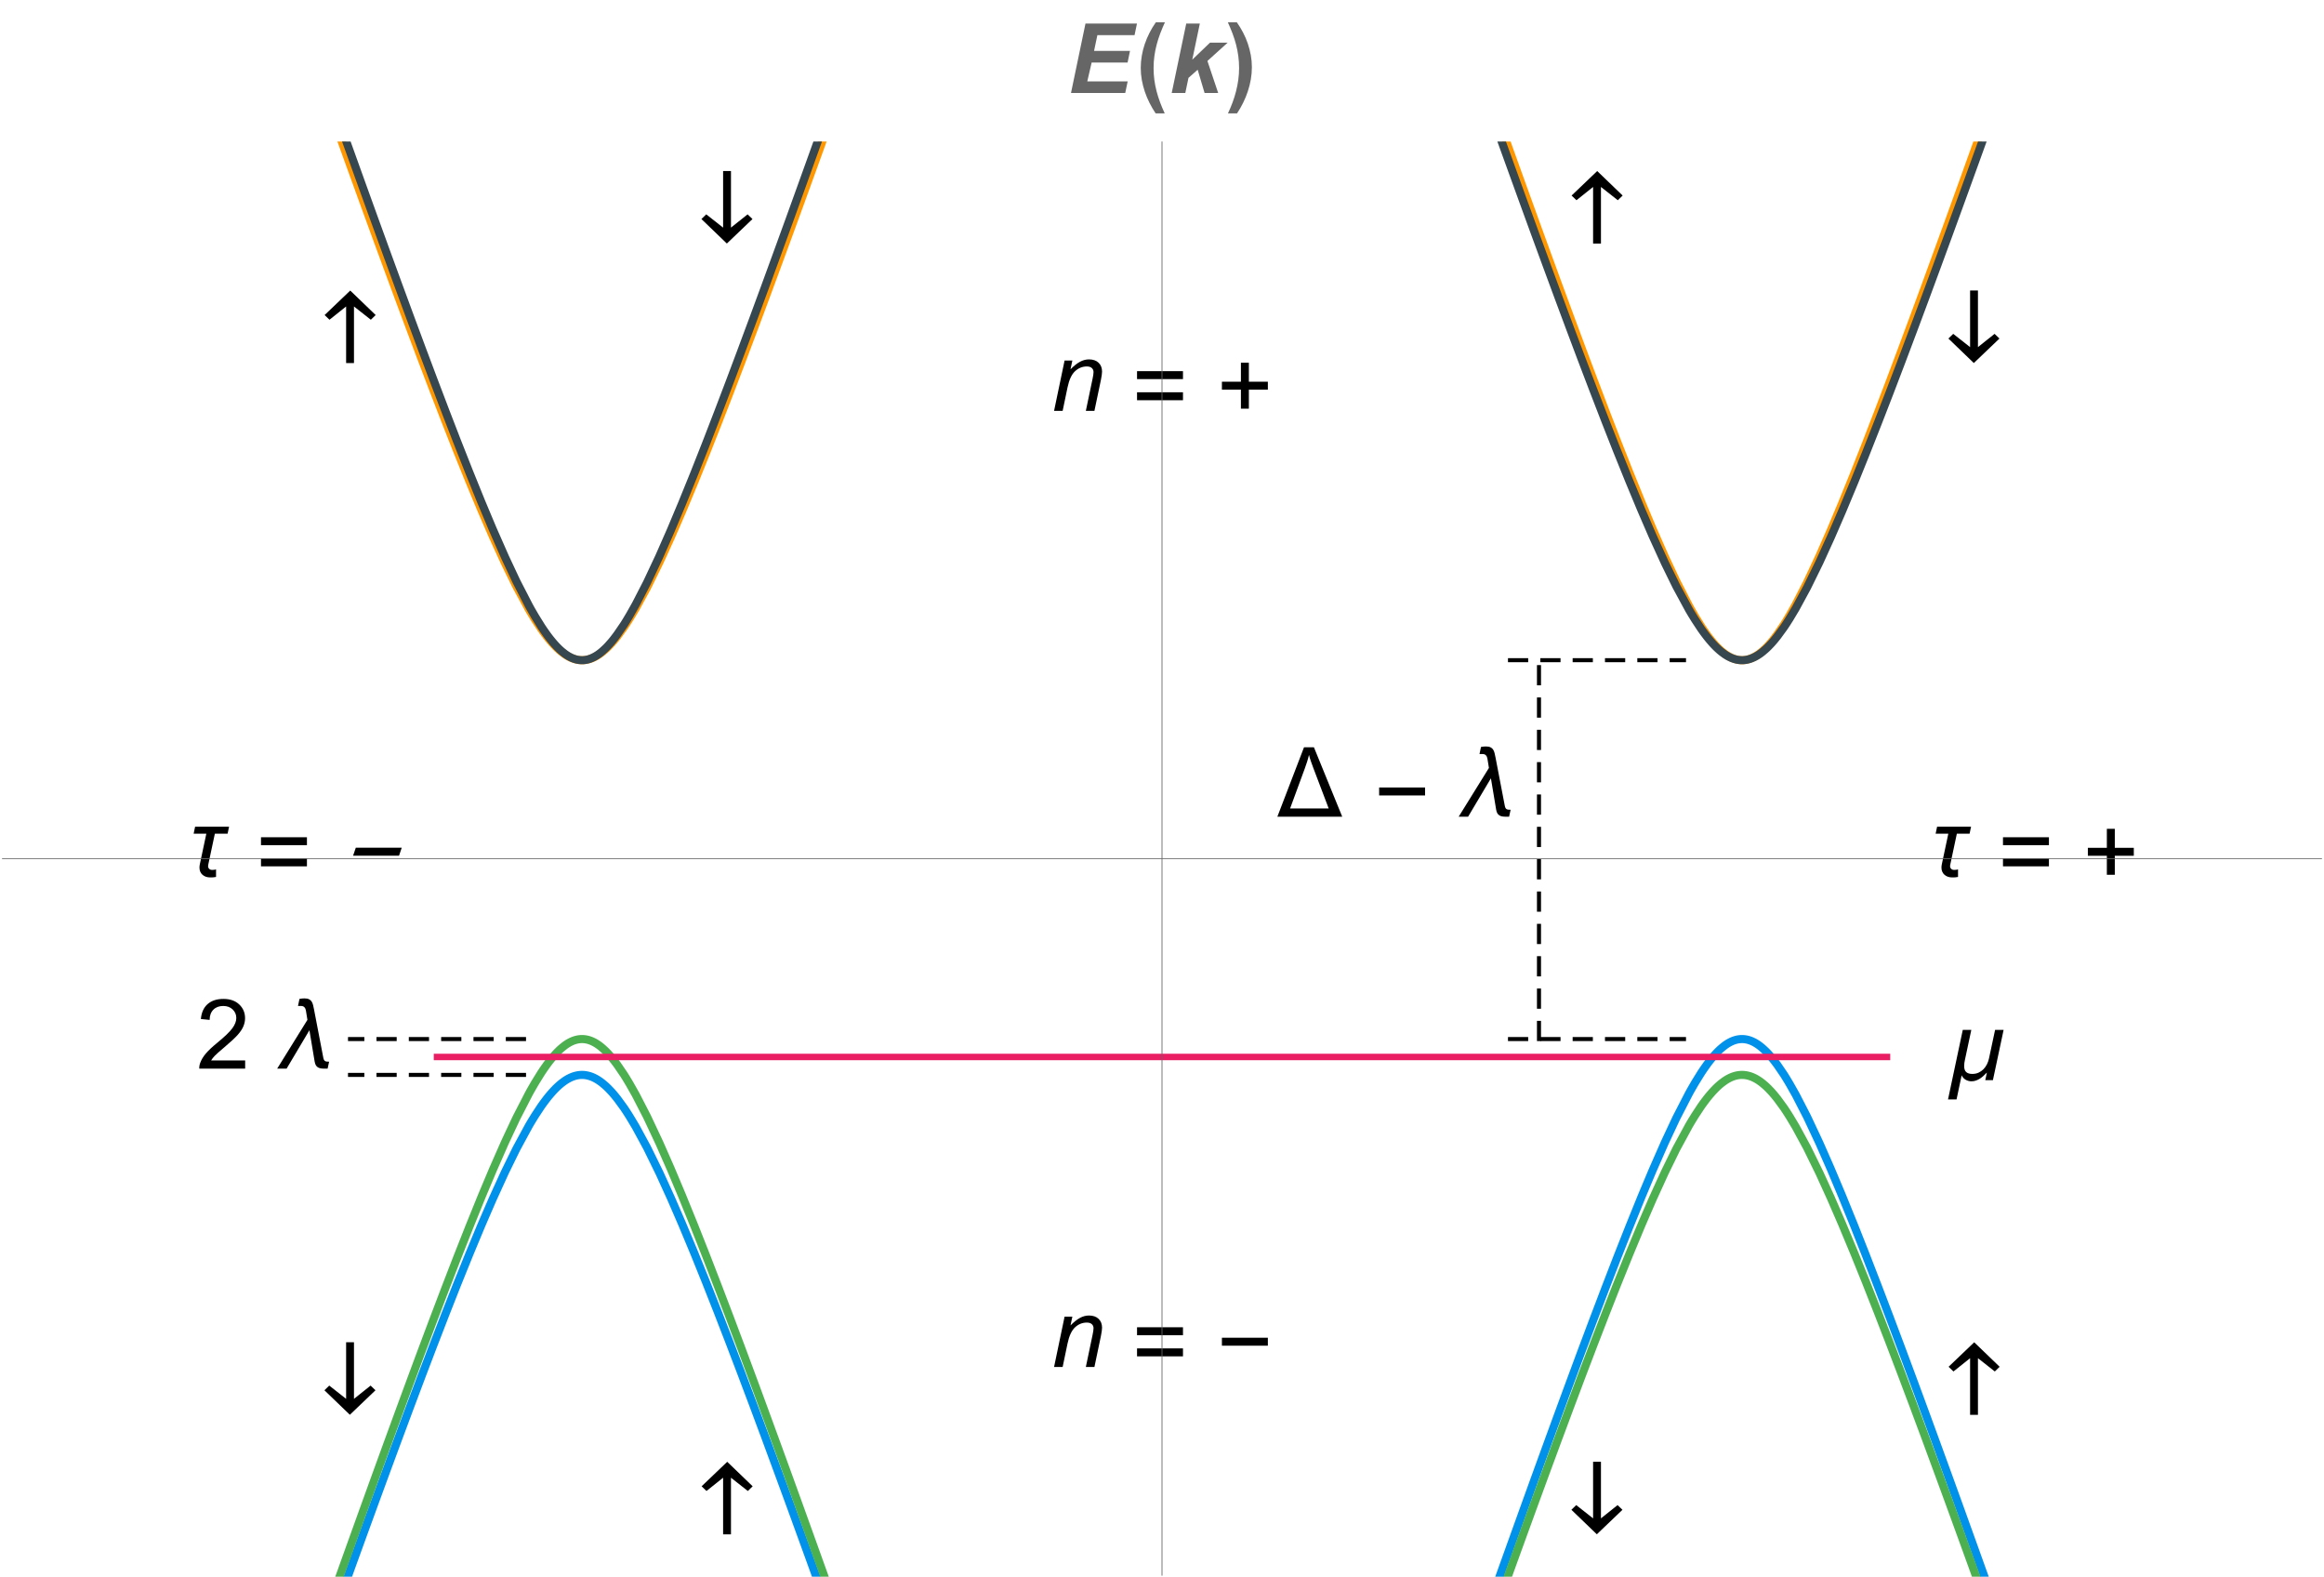 <?xml version="1.0" encoding="UTF-8"?>
<svg xmlns="http://www.w3.org/2000/svg" xmlns:xlink="http://www.w3.org/1999/xlink" width="575pt" height="390pt" viewBox="0 0 575 390" version="1.1">
<defs>
<g>
<symbol overflow="visible" id="glyph0-0">
<path style="stroke:none;" d="M 3 0 L 3 -15 L 15 -15 L 15 0 Z M 3.375 -0.375 L 14.625 -0.375 L 14.625 -14.625 L 3.375 -14.625 Z M 3.375 -0.375 "/>
</symbol>
<symbol overflow="visible" id="glyph0-1">
<path style="stroke:none;" d="M 0.797 0 L 3.398 -12.445 L 5.32 -12.445 L 4.863 -10.277 C 5.699 -11.129 6.48 -11.75 7.207 -12.141 C 7.934 -12.531 8.676 -12.727 9.434 -12.727 C 10.441 -12.727 11.23 -12.453 11.805 -11.906 C 12.379 -11.359 12.668 -10.629 12.668 -9.715 C 12.668 -9.254 12.566 -8.527 12.363 -7.535 L 10.781 0 L 8.66 0 L 10.312 -7.887 C 10.477 -8.652 10.559 -9.219 10.559 -9.586 C 10.559 -10 10.414 -10.336 10.129 -10.594 C 9.844 -10.852 9.434 -10.98 8.895 -10.98 C 7.809 -10.98 6.84 -10.59 5.992 -9.809 C 5.145 -9.027 4.523 -7.688 4.125 -5.789 L 2.918 0 Z M 0.797 0 "/>
</symbol>
<symbol overflow="visible" id="glyph1-0">
<path style="stroke:none;" d="M 1.5 0 L 1.5 -19.195 L 10.5 -19.195 L 10.5 0 Z M 3 -1.5 L 9 -1.5 L 9 -17.695 L 3 -17.695 Z M 3 -1.5 "/>
</symbol>
<symbol overflow="visible" id="glyph1-1">
<path style="stroke:none;" d="M 12.691 -7.852 L 1.324 -7.852 L 1.324 -9.82 L 12.691 -9.82 Z M 12.691 -2.625 L 1.324 -2.625 L 1.324 -4.594 L 12.691 -4.594 Z M 12.691 -2.625 "/>
</symbol>
<symbol overflow="visible" id="glyph1-2">
<path style="stroke:none;" d="M 12.691 -5.238 L 7.992 -5.238 L 7.992 -0.539 L 6.023 -0.539 L 6.023 -5.238 L 1.324 -5.238 L 1.324 -7.207 L 6.023 -7.207 L 6.023 -11.906 L 7.992 -11.906 L 7.992 -7.207 L 12.691 -7.207 Z M 12.691 -5.238 "/>
</symbol>
<symbol overflow="visible" id="glyph1-3">
<path style="stroke:none;" d="M 12.691 -5.262 L 1.324 -5.262 L 1.324 -7.23 L 12.691 -7.23 Z M 12.691 -5.262 "/>
</symbol>
<symbol overflow="visible" id="glyph1-4">
<path style="stroke:none;" d="M 11.426 -12.434 L 11.062 -10.699 L 7.91 -10.699 L 6.27 -3 C 6.246 -2.891 6.234 -2.785 6.234 -2.684 C 6.234 -2.41 6.324 -2.184 6.508 -2.008 C 6.691 -1.832 6.922 -1.746 7.195 -1.746 C 7.367 -1.746 7.535 -1.75 7.703 -1.762 C 7.871 -1.773 8.039 -1.809 8.203 -1.863 L 8.203 0 C 7.961 0.055 7.719 0.086 7.477 0.098 C 7.234 0.109 6.988 0.117 6.738 0.117 C 6.371 0.117 6.027 0.062 5.707 -0.047 C 5.387 -0.156 5.105 -0.312 4.867 -0.52 C 4.629 -0.727 4.441 -0.98 4.305 -1.281 C 4.168 -1.582 4.102 -1.93 4.102 -2.32 C 4.102 -2.586 4.133 -2.863 4.195 -3.152 L 5.801 -10.699 L 2.66 -10.699 L 3.023 -12.434 Z M 11.426 -12.434 "/>
</symbol>
<symbol overflow="visible" id="glyph1-5">
<path style="stroke:none;" d="M 7.535 0.012 L 7.535 -13.992 L 3.422 -10.711 L 2.215 -11.871 L 8.555 -17.93 L 14.848 -11.871 L 13.652 -10.711 L 9.48 -13.992 L 9.48 0.012 Z M 7.535 0.012 "/>
</symbol>
<symbol overflow="visible" id="glyph1-6">
<path style="stroke:none;" d="M 9.48 -17.941 L 9.48 -3.938 L 13.594 -7.219 L 14.801 -6.059 L 8.461 0 L 2.168 -6.059 L 3.363 -7.219 L 7.535 -3.938 L 7.535 -17.941 Z M 9.48 -17.941 "/>
</symbol>
<symbol overflow="visible" id="glyph1-7">
<path style="stroke:none;" d="M 14.332 -12.434 L 11.684 0 L 9.797 0 L 10.184 -1.828 L 10.137 -1.828 C 9.887 -1.562 9.621 -1.301 9.344 -1.047 C 9.066 -0.793 8.773 -0.566 8.461 -0.367 C 8.148 -0.168 7.816 -0.012 7.469 0.109 C 7.121 0.23 6.758 0.293 6.375 0.293 C 6.125 0.293 5.875 0.258 5.629 0.191 C 5.383 0.125 5.152 0.031 4.938 -0.094 C 4.723 -0.219 4.531 -0.375 4.359 -0.562 C 4.188 -0.75 4.051 -0.961 3.949 -1.195 L 2.684 4.781 L 0.574 4.781 L 4.23 -12.434 L 6.34 -12.434 L 4.758 -5.016 C 4.703 -4.766 4.656 -4.512 4.621 -4.254 C 4.586 -3.996 4.57 -3.738 4.57 -3.48 C 4.57 -2.793 4.738 -2.297 5.078 -1.992 C 5.418 -1.688 5.922 -1.535 6.586 -1.535 C 7.148 -1.535 7.656 -1.637 8.113 -1.844 C 8.57 -2.051 8.973 -2.328 9.32 -2.676 C 9.668 -3.023 9.961 -3.43 10.195 -3.891 C 10.43 -4.352 10.602 -4.84 10.711 -5.355 L 12.223 -12.434 Z M 14.332 -12.434 "/>
</symbol>
<symbol overflow="visible" id="glyph1-8">
<path style="stroke:none;" d="M 16.195 0 L 0.141 0 L 6.738 -17.18 L 9.188 -17.18 Z M 12.844 -2.039 L 9.07 -11.977 C 8.867 -12.523 8.668 -13.07 8.473 -13.617 C 8.277 -14.164 8.109 -14.723 7.969 -15.293 C 7.836 -14.723 7.68 -14.16 7.504 -13.605 C 7.328 -13.051 7.141 -12.5 6.938 -11.953 L 3.293 -2.039 Z M 12.844 -2.039 "/>
</symbol>
<symbol overflow="visible" id="glyph1-9">
<path style="stroke:none;" d="M 12.855 -1.723 L 12.48 0 L 11.777 0 C 11.426 0 11.109 -0.02 10.828 -0.062 C 10.547 -0.105 10.301 -0.191 10.09 -0.316 C 9.879 -0.441 9.703 -0.621 9.566 -0.855 C 9.43 -1.09 9.332 -1.398 9.27 -1.781 L 7.98 -9.504 L 2.332 0 L 0 0 L 7.488 -12.07 L 7.113 -14.379 C 7.059 -14.715 6.934 -14.984 6.742 -15.191 C 6.551 -15.398 6.277 -15.504 5.918 -15.504 L 5.156 -15.504 L 5.52 -17.25 C 5.723 -17.297 5.926 -17.328 6.133 -17.348 C 6.34 -17.367 6.547 -17.379 6.75 -17.379 C 7.219 -17.379 7.594 -17.309 7.875 -17.172 C 8.156 -17.035 8.375 -16.844 8.531 -16.598 C 8.688 -16.352 8.805 -16.062 8.887 -15.73 C 8.969 -15.398 9.047 -15.043 9.117 -14.66 L 11.414 -2.707 C 11.461 -2.473 11.52 -2.289 11.594 -2.156 C 11.668 -2.023 11.766 -1.926 11.883 -1.863 C 12 -1.801 12.137 -1.762 12.297 -1.746 C 12.457 -1.73 12.645 -1.723 12.855 -1.723 Z M 12.855 -1.723 "/>
</symbol>
<symbol overflow="visible" id="glyph2-0">
<path style="stroke:none;" d="M 1.5 0 L 8.023 -19.195 L 17.023 -19.195 L 10.5 0 Z M 3.508 -1.5 L 9.508 -1.5 L 15.016 -17.695 L 9.016 -17.695 Z M 3.508 -1.5 "/>
</symbol>
<symbol overflow="visible" id="glyph2-1">
<path style="stroke:none;" d="M 14.48 -5.262 L 3.113 -5.262 L 3.781 -7.23 L 15.148 -7.23 Z M 14.48 -5.262 "/>
</symbol>
<symbol overflow="visible" id="glyph3-0">
<path style="stroke:none;" d="M 3 0 L 3 -15 L 15 -15 L 15 0 Z M 3.375 -0.375 L 14.625 -0.375 L 14.625 -14.625 L 3.375 -14.625 Z M 3.375 -0.375 "/>
</symbol>
<symbol overflow="visible" id="glyph3-1">
<path style="stroke:none;" d="M 12.082 -2.027 L 12.082 0 L 0.727 0 C 0.711 -0.508 0.793 -0.996 0.973 -1.465 C 1.262 -2.238 1.723 -3 2.359 -3.75 C 2.996 -4.5 3.918 -5.367 5.121 -6.352 C 6.988 -7.883 8.25 -9.094 8.906 -9.988 C 9.562 -10.883 9.891 -11.73 9.891 -12.527 C 9.891 -13.363 9.59 -14.066 8.992 -14.641 C 8.395 -15.215 7.617 -15.504 6.656 -15.504 C 5.641 -15.504 4.828 -15.199 4.219 -14.59 C 3.609 -13.98 3.301 -13.137 3.293 -12.059 L 1.125 -12.281 C 1.273 -13.898 1.832 -15.129 2.801 -15.977 C 3.77 -16.824 5.07 -17.25 6.703 -17.25 C 8.352 -17.25 9.656 -16.793 10.617 -15.879 C 11.578 -14.965 12.059 -13.832 12.059 -12.48 C 12.059 -11.793 11.918 -11.117 11.637 -10.453 C 11.355 -9.789 10.887 -9.09 10.234 -8.355 C 9.582 -7.621 8.5 -6.613 6.984 -5.332 C 5.719 -4.27 4.906 -3.547 4.547 -3.168 C 4.188 -2.789 3.891 -2.41 3.656 -2.027 Z M 12.082 -2.027 "/>
</symbol>
<symbol overflow="visible" id="glyph4-0">
<path style="stroke:none;" d="M 3 0 L 3 -15 L 15 -15 L 15 0 Z M 3.375 -0.375 L 14.625 -0.375 L 14.625 -14.625 L 3.375 -14.625 Z M 3.375 -0.375 "/>
</symbol>
<symbol overflow="visible" id="glyph4-1">
<path style="stroke:none;" d="M 0.984 0 L 4.57 -17.18 L 17.309 -17.18 L 16.711 -14.309 L 7.512 -14.309 L 6.691 -10.406 L 15.586 -10.406 L 14.988 -7.535 L 6.094 -7.535 L 5.016 -2.871 L 15.012 -2.871 L 14.402 0 Z M 0.984 0 "/>
</symbol>
<symbol overflow="visible" id="glyph4-2">
<path style="stroke:none;" d="M 0.902 0 L 4.5 -17.18 L 7.863 -17.18 L 5.988 -8.238 L 10.371 -12.445 L 14.742 -12.445 L 9.738 -7.922 L 12.398 0 L 9.035 0 L 7.324 -5.754 L 5.051 -3.738 L 4.266 0 Z M 0.902 0 "/>
</symbol>
<symbol overflow="visible" id="glyph5-0">
<path style="stroke:none;" d="M 1.5 0 L 1.5 -19.195 L 10.5 -19.195 L 10.5 0 Z M 3 -1.5 L 9 -1.5 L 9 -17.695 L 3 -17.695 Z M 3 -1.5 "/>
</symbol>
<symbol overflow="visible" id="glyph5-1">
<path style="stroke:none;" d="M 7.219 -17.473 C 6.789 -16.535 6.402 -15.613 6.059 -14.707 C 5.715 -13.801 5.422 -12.887 5.18 -11.965 C 4.938 -11.043 4.75 -10.102 4.617 -9.145 C 4.484 -8.188 4.418 -7.188 4.418 -6.141 C 4.418 -5.141 4.48 -4.164 4.609 -3.211 C 4.738 -2.258 4.926 -1.32 5.168 -0.398 C 5.41 0.523 5.699 1.434 6.035 2.336 C 6.371 3.238 6.75 4.141 7.172 5.039 L 4.922 5.039 C 4.367 4.211 3.863 3.348 3.41 2.449 C 2.957 1.551 2.57 0.629 2.25 -0.32 C 1.93 -1.27 1.68 -2.238 1.504 -3.223 C 1.328 -4.207 1.242 -5.203 1.242 -6.211 C 1.242 -7.219 1.328 -8.219 1.5 -9.211 C 1.672 -10.203 1.918 -11.172 2.242 -12.121 C 2.566 -13.07 2.957 -13.996 3.414 -14.895 C 3.871 -15.793 4.391 -16.652 4.969 -17.473 Z M 7.219 -17.473 "/>
</symbol>
<symbol overflow="visible" id="glyph5-2">
<path style="stroke:none;" d="M 6.738 -6.41 C 6.738 -5.387 6.652 -4.375 6.48 -3.375 C 6.309 -2.375 6.062 -1.391 5.742 -0.422 C 5.422 0.547 5.035 1.488 4.586 2.402 C 4.137 3.316 3.633 4.195 3.07 5.039 L 0.82 5.039 C 1.234 4.164 1.609 3.27 1.949 2.359 C 2.289 1.449 2.578 0.531 2.816 -0.402 C 3.055 -1.336 3.242 -2.281 3.375 -3.238 C 3.508 -4.195 3.574 -5.164 3.574 -6.141 C 3.574 -7.188 3.508 -8.188 3.379 -9.145 C 3.25 -10.102 3.066 -11.039 2.828 -11.957 C 2.59 -12.875 2.301 -13.789 1.957 -14.695 C 1.613 -15.602 1.227 -16.527 0.797 -17.473 L 3.023 -17.473 C 3.594 -16.668 4.105 -15.824 4.562 -14.945 C 5.02 -14.066 5.41 -13.16 5.73 -12.223 C 6.051 -11.285 6.297 -10.328 6.473 -9.355 C 6.648 -8.383 6.738 -7.402 6.738 -6.41 Z M 6.738 -6.41 "/>
</symbol>
</g>
<clipPath id="clip1">
  <path d="M 363 35 L 499 35 L 499 173 L 363 173 Z M 363 35 "/>
</clipPath>
<clipPath id="clip2">
  <path d="M 362 35 L 500 35 L 500 173 L 362 173 Z M 362 35 "/>
</clipPath>
<clipPath id="clip3">
  <path d="M 75 35 L 213 35 L 213 173 L 75 173 Z M 75 35 "/>
</clipPath>
<clipPath id="clip4">
  <path d="M 76 35 L 212 35 L 212 173 L 76 173 Z M 76 35 "/>
</clipPath>
<clipPath id="clip5">
  <path d="M 86 209 L 101 209 L 101 212 L 86 212 Z M 86 209 "/>
</clipPath>
</defs>
<g id="surface203">
<path style="fill:none;stroke-width:2;stroke-linecap:square;stroke-linejoin:miter;stroke:rgb(0%,56.862%,91.763%);stroke-opacity:1;stroke-miterlimit:3.25;" d="M 445.098 402.75 L 447.801 395.219 L 450.629 387.352 L 453.695 378.863 L 456.707 370.578 L 459.516 362.895 L 462.562 354.625 L 465.402 346.969 L 468.191 339.543 L 471.215 331.59 L 474.035 324.285 L 477.098 316.531 L 480.098 309.125 L 482.898 302.453 L 485.938 295.547 L 488.77 289.504 L 491.844 283.539 L 492.031 283.195 L 492.219 282.855 L 492.598 282.188 L 493.352 280.883 L 494.859 278.449 L 494.902 278.383 L 494.945 278.312 L 495.035 278.18 L 495.211 277.914 L 495.562 277.395 L 496.266 276.398 L 496.309 276.34 L 496.355 276.277 L 496.441 276.16 L 496.617 275.922 L 496.969 275.465 L 497.672 274.59 L 497.719 274.535 L 497.77 274.477 L 497.863 274.367 L 498.055 274.145 L 498.434 273.723 L 498.484 273.668 L 498.625 273.516 L 498.816 273.316 L 499.293 272.84 L 499.387 272.75 L 499.578 272.57 L 499.961 272.234 L 500.723 271.621 L 500.77 271.59 L 500.812 271.559 L 500.902 271.492 L 501.078 271.371 L 501.434 271.137 L 501.48 271.109 L 501.523 271.082 L 501.613 271.031 L 501.793 270.926 L 502.148 270.738 L 502.234 270.691 L 502.324 270.652 L 502.504 270.57 L 502.547 270.551 L 502.594 270.531 L 502.68 270.492 L 502.859 270.422 L 502.902 270.406 L 502.949 270.391 L 503.039 270.359 L 503.262 270.285 L 503.305 270.273 L 503.395 270.246 L 503.57 270.199 L 503.613 270.188 L 503.66 270.176 L 503.746 270.156 L 503.789 270.145 L 503.832 270.137 L 503.922 270.121 L 503.965 270.109 L 504.008 270.102 L 504.094 270.09 L 504.137 270.082 L 504.184 270.074 L 504.27 270.062 L 504.312 270.059 L 504.355 270.051 L 504.398 270.047 L 504.445 270.043 L 504.617 270.027 L 504.66 270.027 L 504.707 270.023 L 504.75 270.02 L 504.836 270.02 L 504.879 270.016 L 505.141 270.016 L 505.188 270.02 L 505.23 270.02 L 505.273 270.023 L 505.316 270.023 L 505.402 270.031 L 505.449 270.035 L 505.492 270.035 L 505.535 270.039 L 505.578 270.047 L 505.664 270.055 L 505.711 270.059 L 505.754 270.066 L 505.84 270.078 L 505.926 270.094 L 506.016 270.105 L 506.059 270.117 L 506.188 270.141 L 506.363 270.18 L 506.457 270.203 L 506.555 270.23 L 506.742 270.285 L 506.93 270.348 L 507.121 270.414 L 507.215 270.453 L 507.309 270.488 L 507.5 270.57 L 507.879 270.75 L 507.973 270.797 L 508.066 270.848 L 508.258 270.953 L 508.637 271.184 L 508.684 271.211 L 508.824 271.305 L 509.016 271.434 L 509.395 271.711 L 509.438 271.742 L 509.48 271.777 L 509.57 271.848 L 509.746 271.988 L 510.098 272.285 L 510.805 272.938 L 510.852 272.98 L 510.984 273.113 L 511.16 273.293 L 511.512 273.664 L 512.219 274.465 L 512.266 274.52 L 512.316 274.578 L 512.41 274.691 L 512.602 274.926 L 512.984 275.406 L 513.75 276.422 L 515.281 278.668 L 515.332 278.742 L 515.379 278.816 L 515.473 278.961 L 515.66 279.258 L 516.035 279.867 L 516.785 281.117 L 518.289 283.781 L 521.098 289.234 L 524.141 295.711 L 526.98 302.168 L 529.762 308.789 L 532.785 316.23 L 535.602 323.363 L 538.656 331.258 L 541.512 338.754 L 544.309 346.199 L 547.344 354.363 L 550.176 362.051 L 553.242 370.441 L 556.258 378.734 L 559.066 386.508 L 562.113 394.977 L 564.902 402.75 " transform="matrix(1,0,0,1,-74,-13)"/>
<path style="fill:none;stroke-width:2;stroke-linecap:square;stroke-linejoin:miter;stroke:rgb(29.803%,68.626%,31.372%);stroke-opacity:1;stroke-miterlimit:3.25;" d="M 447.137 402.75 L 447.801 400.91 L 450.629 393.105 L 453.695 384.691 L 456.707 376.48 L 459.516 368.879 L 462.562 360.703 L 465.402 353.148 L 468.191 345.832 L 471.215 338.012 L 474.035 330.848 L 477.098 323.266 L 480.098 316.055 L 482.898 309.586 L 485.938 302.926 L 488.77 297.141 L 491.844 291.477 L 491.938 291.312 L 492.219 290.832 L 492.598 290.199 L 493.352 288.973 L 494.859 286.688 L 494.945 286.562 L 495.035 286.438 L 495.211 286.188 L 495.562 285.703 L 496.266 284.773 L 496.309 284.719 L 496.355 284.664 L 496.441 284.551 L 496.617 284.332 L 496.969 283.906 L 497.672 283.094 L 497.719 283.043 L 497.77 282.992 L 497.863 282.887 L 498.055 282.684 L 498.434 282.289 L 498.484 282.242 L 498.625 282.102 L 498.816 281.918 L 499.199 281.562 L 499.293 281.477 L 499.387 281.395 L 499.578 281.23 L 499.961 280.918 L 500.723 280.355 L 500.77 280.328 L 500.812 280.297 L 500.902 280.238 L 501.078 280.125 L 501.434 279.91 L 501.48 279.887 L 501.523 279.863 L 501.613 279.812 L 501.793 279.719 L 502.148 279.543 L 502.234 279.504 L 502.324 279.465 L 502.504 279.391 L 502.547 279.371 L 502.594 279.355 L 502.68 279.32 L 502.859 279.258 L 502.902 279.242 L 502.949 279.227 L 503.039 279.199 L 503.215 279.145 L 503.262 279.129 L 503.305 279.117 L 503.395 279.094 L 503.57 279.051 L 503.613 279.039 L 503.66 279.031 L 503.746 279.012 L 503.832 278.996 L 503.922 278.98 L 504.094 278.949 L 504.137 278.945 L 504.184 278.938 L 504.27 278.926 L 504.398 278.914 L 504.445 278.91 L 504.617 278.895 L 504.66 278.895 L 504.707 278.891 L 504.75 278.891 L 504.793 278.887 L 504.879 278.887 L 504.922 278.883 L 505.055 278.883 L 505.098 278.887 L 505.23 278.887 L 505.273 278.891 L 505.316 278.891 L 505.402 278.898 L 505.449 278.902 L 505.492 278.902 L 505.578 278.91 L 505.664 278.922 L 505.711 278.926 L 505.754 278.93 L 505.84 278.941 L 505.883 278.949 L 505.926 278.953 L 506.016 278.969 L 506.188 279 L 506.363 279.035 L 506.457 279.059 L 506.555 279.082 L 506.742 279.133 L 506.789 279.145 L 506.836 279.16 L 506.93 279.188 L 507.121 279.25 L 507.168 279.266 L 507.215 279.285 L 507.309 279.316 L 507.5 279.391 L 507.879 279.555 L 508.066 279.648 L 508.258 279.742 L 508.637 279.953 L 508.73 280.008 L 508.824 280.066 L 509.016 280.184 L 509.395 280.438 L 509.48 280.5 L 509.57 280.562 L 509.746 280.691 L 510.098 280.965 L 510.805 281.566 L 510.852 281.605 L 510.895 281.648 L 510.984 281.727 L 511.16 281.895 L 511.512 282.238 L 512.219 282.977 L 512.266 283.031 L 512.316 283.082 L 512.41 283.188 L 512.602 283.406 L 512.984 283.852 L 513.75 284.797 L 515.281 286.895 L 515.332 286.961 L 515.379 287.031 L 515.473 287.168 L 515.66 287.449 L 516.035 288.016 L 516.785 289.195 L 518.289 291.707 L 521.098 296.883 L 524.141 303.086 L 526.98 309.309 L 529.762 315.727 L 532.785 322.973 L 535.602 329.945 L 538.656 337.688 L 541.512 345.059 L 544.309 352.391 L 547.344 360.445 L 550.176 368.043 L 553.242 376.348 L 556.258 384.559 L 559.066 392.27 L 562.113 400.672 L 562.863 402.75 " transform="matrix(1,0,0,1,-74,-13)"/>
<g clip-path="url(#clip1)" clip-rule="nonzero">
<path style="fill:none;stroke-width:2;stroke-linecap:square;stroke-linejoin:miter;stroke:rgb(99.998%,59.607%,0%);stroke-opacity:1;stroke-miterlimit:3.25;" d="M 446.688 48 L 447.801 51.098 L 450.629 58.965 L 453.695 67.453 L 456.707 75.738 L 459.516 83.422 L 462.562 91.695 L 465.402 99.348 L 468.191 106.773 L 471.215 114.73 L 474.035 122.031 L 477.098 129.789 L 480.098 137.195 L 482.898 143.867 L 485.938 150.77 L 488.77 156.812 L 491.844 162.781 L 491.891 162.867 L 491.938 162.949 L 492.031 163.121 L 492.219 163.461 L 492.598 164.133 L 493.352 165.434 L 494.859 167.867 L 494.902 167.934 L 494.945 168.004 L 495.035 168.137 L 495.211 168.402 L 495.562 168.922 L 496.266 169.918 L 496.309 169.977 L 496.355 170.039 L 496.441 170.156 L 496.617 170.395 L 496.969 170.855 L 497.672 171.727 L 497.719 171.781 L 497.77 171.84 L 497.863 171.949 L 498.055 172.172 L 498.434 172.598 L 498.484 172.648 L 498.625 172.801 L 498.816 173 L 499.293 173.477 L 499.387 173.566 L 499.578 173.746 L 499.961 174.086 L 500.723 174.695 L 500.77 174.727 L 500.812 174.758 L 500.902 174.824 L 501.078 174.945 L 501.434 175.18 L 501.48 175.207 L 501.523 175.234 L 501.613 175.289 L 501.793 175.391 L 502.148 175.578 L 502.234 175.625 L 502.324 175.668 L 502.504 175.746 L 502.547 175.766 L 502.594 175.785 L 502.68 175.824 L 502.859 175.895 L 502.902 175.91 L 502.949 175.926 L 503.039 175.957 L 503.215 176.02 L 503.262 176.031 L 503.305 176.047 L 503.395 176.07 L 503.57 176.121 L 503.613 176.129 L 503.66 176.141 L 503.746 176.16 L 503.789 176.172 L 503.832 176.18 L 503.922 176.199 L 504.094 176.23 L 504.137 176.234 L 504.184 176.242 L 504.27 176.254 L 504.312 176.258 L 504.355 176.266 L 504.398 176.27 L 504.445 176.273 L 504.66 176.293 L 504.707 176.293 L 504.75 176.297 L 504.793 176.297 L 504.836 176.301 L 505.141 176.301 L 505.188 176.297 L 505.273 176.297 L 505.359 176.289 L 505.402 176.289 L 505.449 176.285 L 505.578 176.273 L 505.664 176.262 L 505.711 176.258 L 505.754 176.25 L 505.84 176.238 L 505.883 176.23 L 505.926 176.227 L 506.016 176.211 L 506.102 176.195 L 506.188 176.176 L 506.363 176.137 L 506.457 176.113 L 506.555 176.086 L 506.742 176.031 L 506.93 175.969 L 507.121 175.902 L 507.215 175.863 L 507.309 175.828 L 507.5 175.746 L 507.879 175.566 L 507.973 175.52 L 508.066 175.469 L 508.258 175.363 L 508.637 175.137 L 508.824 175.012 L 509.016 174.883 L 509.395 174.609 L 509.48 174.539 L 509.57 174.473 L 509.746 174.328 L 510.098 174.031 L 510.805 173.379 L 510.852 173.336 L 510.984 173.203 L 511.16 173.023 L 511.512 172.652 L 512.219 171.855 L 512.266 171.797 L 512.316 171.742 L 512.41 171.625 L 512.602 171.391 L 512.984 170.91 L 513.75 169.895 L 515.281 167.648 L 515.332 167.574 L 515.379 167.504 L 515.66 167.059 L 516.035 166.453 L 516.785 165.199 L 518.289 162.535 L 521.098 157.082 L 524.141 150.605 L 526.98 144.152 L 529.762 137.531 L 532.785 130.09 L 535.602 122.957 L 538.656 115.059 L 541.512 107.562 L 544.309 100.117 L 547.344 91.953 L 550.176 84.266 L 553.242 75.875 L 556.258 67.586 L 559.066 59.809 L 562.113 51.34 L 563.312 48 " transform="matrix(1,0,0,1,-74,-13)"/>
</g>
<g clip-path="url(#clip2)" clip-rule="nonzero">
<path style="fill:none;stroke-width:2;stroke-linecap:square;stroke-linejoin:miter;stroke:rgb(21.568%,27.843%,30.98%);stroke-opacity:1;stroke-miterlimit:3.25;" d="M 445.535 48 L 447.801 54.273 L 450.629 62.078 L 453.695 70.496 L 456.707 78.703 L 459.516 86.309 L 462.562 94.484 L 465.402 102.035 L 468.191 109.352 L 471.215 117.176 L 474.035 124.336 L 477.098 131.918 L 480.098 139.133 L 482.898 145.602 L 485.938 152.258 L 488.77 158.043 L 491.844 163.711 L 491.938 163.875 L 492.219 164.355 L 492.598 164.988 L 493.352 166.211 L 494.859 168.496 L 494.902 168.562 L 494.945 168.625 L 495.035 168.75 L 495.211 168.996 L 495.562 169.48 L 496.266 170.41 L 496.309 170.465 L 496.355 170.523 L 496.441 170.633 L 496.617 170.852 L 496.969 171.281 L 497.672 172.09 L 497.719 172.145 L 497.77 172.195 L 497.863 172.297 L 498.055 172.504 L 498.434 172.895 L 498.625 173.086 L 498.816 173.27 L 499.199 173.621 L 499.387 173.793 L 499.578 173.957 L 499.961 174.27 L 500.723 174.828 L 500.77 174.859 L 500.812 174.891 L 500.902 174.949 L 501.078 175.062 L 501.434 175.273 L 501.48 175.301 L 501.523 175.324 L 501.613 175.375 L 501.793 175.469 L 502.148 175.641 L 502.191 175.66 L 502.234 175.684 L 502.324 175.723 L 502.504 175.797 L 502.547 175.812 L 502.594 175.832 L 502.68 175.863 L 502.859 175.93 L 502.902 175.945 L 502.949 175.961 L 503.039 175.988 L 503.215 176.043 L 503.262 176.055 L 503.305 176.066 L 503.395 176.09 L 503.57 176.137 L 503.613 176.145 L 503.66 176.156 L 503.746 176.172 L 503.789 176.184 L 503.832 176.191 L 503.922 176.207 L 504.008 176.223 L 504.094 176.234 L 504.137 176.242 L 504.184 176.246 L 504.27 176.258 L 504.312 176.262 L 504.355 176.27 L 504.398 176.273 L 504.445 176.277 L 504.531 176.285 L 504.574 176.285 L 504.66 176.293 L 504.707 176.293 L 504.75 176.297 L 504.793 176.297 L 504.836 176.301 L 505.188 176.301 L 505.23 176.297 L 505.273 176.297 L 505.316 176.293 L 505.359 176.293 L 505.402 176.289 L 505.449 176.285 L 505.664 176.266 L 505.711 176.262 L 505.754 176.254 L 505.84 176.246 L 505.926 176.23 L 506.016 176.219 L 506.188 176.188 L 506.363 176.148 L 506.41 176.141 L 506.457 176.129 L 506.555 176.105 L 506.742 176.055 L 506.789 176.039 L 506.836 176.027 L 506.93 175.996 L 507.121 175.938 L 507.168 175.918 L 507.215 175.902 L 507.309 175.867 L 507.5 175.793 L 507.879 175.629 L 507.926 175.609 L 508.066 175.539 L 508.258 175.441 L 508.637 175.234 L 508.73 175.18 L 508.824 175.121 L 509.016 175.004 L 509.395 174.75 L 509.48 174.688 L 509.57 174.625 L 509.746 174.496 L 510.098 174.219 L 510.805 173.617 L 510.852 173.578 L 510.895 173.539 L 510.984 173.457 L 511.16 173.293 L 511.512 172.949 L 512.219 172.207 L 512.266 172.156 L 512.316 172.105 L 512.41 171.996 L 512.602 171.781 L 512.984 171.336 L 513.75 170.387 L 515.281 168.293 L 515.332 168.223 L 515.379 168.156 L 515.473 168.016 L 515.66 167.738 L 516.035 167.172 L 516.785 165.992 L 518.289 163.48 L 521.098 158.301 L 524.141 152.102 L 526.98 145.879 L 529.762 139.461 L 532.785 132.215 L 535.602 125.242 L 538.656 117.5 L 541.512 110.129 L 544.309 102.797 L 547.344 94.738 L 550.176 87.145 L 553.242 78.84 L 556.258 70.625 L 559.066 62.918 L 562.113 54.512 L 564.465 48 " transform="matrix(1,0,0,1,-74,-13)"/>
</g>
<path style="fill:none;stroke-width:2;stroke-linecap:square;stroke-linejoin:miter;stroke:rgb(0%,56.862%,91.763%);stroke-opacity:1;stroke-miterlimit:3.25;" d="M 160.137 402.75 L 160.801 400.91 L 163.629 393.105 L 166.695 384.691 L 169.707 376.48 L 172.516 368.879 L 175.562 360.703 L 178.402 353.148 L 181.191 345.832 L 184.215 338.012 L 187.035 330.848 L 190.098 323.266 L 193.098 316.055 L 195.898 309.586 L 198.938 302.926 L 201.77 297.141 L 204.844 291.477 L 204.938 291.312 L 205.219 290.832 L 205.598 290.199 L 206.352 288.973 L 207.859 286.688 L 207.945 286.562 L 208.035 286.438 L 208.211 286.188 L 208.562 285.703 L 209.266 284.773 L 209.309 284.719 L 209.355 284.664 L 209.441 284.551 L 209.617 284.332 L 209.969 283.906 L 210.672 283.094 L 210.719 283.043 L 210.77 282.992 L 210.863 282.887 L 211.055 282.684 L 211.434 282.289 L 211.484 282.242 L 211.625 282.102 L 211.816 281.918 L 212.199 281.562 L 212.293 281.477 L 212.387 281.395 L 212.578 281.23 L 212.961 280.918 L 213.723 280.355 L 213.77 280.328 L 213.812 280.297 L 213.902 280.238 L 214.078 280.125 L 214.434 279.91 L 214.48 279.887 L 214.523 279.863 L 214.613 279.812 L 214.793 279.719 L 215.148 279.543 L 215.234 279.504 L 215.324 279.465 L 215.504 279.391 L 215.547 279.371 L 215.594 279.355 L 215.68 279.32 L 215.859 279.258 L 215.902 279.242 L 215.949 279.227 L 216.039 279.199 L 216.215 279.145 L 216.262 279.129 L 216.305 279.117 L 216.395 279.094 L 216.57 279.051 L 216.613 279.039 L 216.66 279.031 L 216.746 279.012 L 216.832 278.996 L 216.922 278.98 L 217.094 278.949 L 217.137 278.945 L 217.184 278.938 L 217.27 278.926 L 217.398 278.914 L 217.445 278.91 L 217.617 278.895 L 217.66 278.895 L 217.707 278.891 L 217.75 278.891 L 217.793 278.887 L 217.879 278.887 L 217.922 278.883 L 218.055 278.883 L 218.098 278.887 L 218.23 278.887 L 218.273 278.891 L 218.316 278.891 L 218.402 278.898 L 218.449 278.902 L 218.492 278.902 L 218.578 278.91 L 218.664 278.922 L 218.711 278.926 L 218.754 278.93 L 218.84 278.941 L 218.883 278.949 L 218.926 278.953 L 219.016 278.969 L 219.188 279 L 219.363 279.035 L 219.457 279.059 L 219.555 279.082 L 219.742 279.133 L 219.789 279.145 L 219.836 279.16 L 219.93 279.188 L 220.121 279.25 L 220.168 279.266 L 220.215 279.285 L 220.309 279.316 L 220.5 279.391 L 220.879 279.555 L 221.066 279.648 L 221.258 279.742 L 221.637 279.953 L 221.73 280.008 L 221.824 280.066 L 222.016 280.184 L 222.395 280.438 L 222.48 280.5 L 222.57 280.562 L 222.746 280.691 L 223.098 280.965 L 223.805 281.566 L 223.852 281.605 L 223.895 281.648 L 223.984 281.727 L 224.16 281.895 L 224.512 282.238 L 225.219 282.977 L 225.266 283.031 L 225.316 283.082 L 225.41 283.188 L 225.602 283.406 L 225.984 283.852 L 226.75 284.797 L 228.281 286.895 L 228.332 286.961 L 228.379 287.031 L 228.473 287.168 L 228.66 287.449 L 229.035 288.016 L 229.785 289.195 L 231.289 291.707 L 234.098 296.883 L 237.141 303.086 L 239.98 309.309 L 242.762 315.727 L 245.785 322.973 L 248.602 329.945 L 251.656 337.688 L 254.512 345.059 L 257.309 352.391 L 260.344 360.445 L 263.176 368.043 L 266.242 376.348 L 269.258 384.559 L 272.066 392.27 L 275.113 400.672 L 275.863 402.75 " transform="matrix(1,0,0,1,-74,-13)"/>
<path style="fill:none;stroke-width:2;stroke-linecap:square;stroke-linejoin:miter;stroke:rgb(29.803%,68.626%,31.372%);stroke-opacity:1;stroke-miterlimit:3.25;" d="M 158.098 402.75 L 160.801 395.219 L 163.629 387.352 L 166.695 378.863 L 169.707 370.578 L 172.516 362.895 L 175.562 354.625 L 178.402 346.969 L 181.191 339.543 L 184.215 331.59 L 187.035 324.285 L 190.098 316.531 L 193.098 309.125 L 195.898 302.453 L 198.938 295.547 L 201.77 289.504 L 204.844 283.539 L 205.031 283.195 L 205.219 282.855 L 205.598 282.188 L 206.352 280.883 L 207.859 278.449 L 207.902 278.383 L 207.945 278.312 L 208.035 278.18 L 208.211 277.914 L 208.562 277.395 L 209.266 276.398 L 209.309 276.34 L 209.355 276.277 L 209.441 276.16 L 209.617 275.922 L 209.969 275.465 L 210.672 274.59 L 210.719 274.535 L 210.77 274.477 L 210.863 274.367 L 211.055 274.145 L 211.434 273.723 L 211.484 273.668 L 211.625 273.516 L 211.816 273.316 L 212.293 272.84 L 212.387 272.75 L 212.578 272.57 L 212.961 272.234 L 213.723 271.621 L 213.77 271.59 L 213.812 271.559 L 213.902 271.492 L 214.078 271.371 L 214.434 271.137 L 214.48 271.109 L 214.523 271.082 L 214.613 271.031 L 214.793 270.926 L 215.148 270.738 L 215.234 270.691 L 215.324 270.652 L 215.504 270.57 L 215.547 270.551 L 215.594 270.531 L 215.68 270.492 L 215.859 270.422 L 215.902 270.406 L 215.949 270.391 L 216.039 270.359 L 216.262 270.285 L 216.305 270.273 L 216.395 270.246 L 216.57 270.199 L 216.613 270.188 L 216.66 270.176 L 216.746 270.156 L 216.789 270.145 L 216.832 270.137 L 216.922 270.121 L 216.965 270.109 L 217.008 270.102 L 217.094 270.09 L 217.137 270.082 L 217.184 270.074 L 217.27 270.062 L 217.312 270.059 L 217.355 270.051 L 217.398 270.047 L 217.445 270.043 L 217.617 270.027 L 217.66 270.027 L 217.707 270.023 L 217.75 270.02 L 217.836 270.02 L 217.879 270.016 L 218.141 270.016 L 218.188 270.02 L 218.23 270.02 L 218.273 270.023 L 218.316 270.023 L 218.402 270.031 L 218.449 270.035 L 218.492 270.035 L 218.535 270.039 L 218.578 270.047 L 218.664 270.055 L 218.711 270.059 L 218.754 270.066 L 218.84 270.078 L 218.926 270.094 L 219.016 270.105 L 219.059 270.117 L 219.188 270.141 L 219.363 270.18 L 219.457 270.203 L 219.555 270.23 L 219.742 270.285 L 219.93 270.348 L 220.121 270.414 L 220.215 270.453 L 220.309 270.488 L 220.5 270.57 L 220.879 270.75 L 220.973 270.797 L 221.066 270.848 L 221.258 270.953 L 221.637 271.184 L 221.684 271.211 L 221.824 271.305 L 222.016 271.434 L 222.395 271.711 L 222.438 271.742 L 222.48 271.777 L 222.57 271.848 L 222.746 271.988 L 223.098 272.285 L 223.805 272.938 L 223.852 272.98 L 223.984 273.113 L 224.16 273.293 L 224.512 273.664 L 225.219 274.465 L 225.266 274.52 L 225.316 274.578 L 225.41 274.691 L 225.602 274.926 L 225.984 275.406 L 226.75 276.422 L 228.281 278.668 L 228.332 278.742 L 228.379 278.816 L 228.473 278.961 L 228.66 279.258 L 229.035 279.867 L 229.785 281.117 L 231.289 283.781 L 234.098 289.234 L 237.141 295.711 L 239.98 302.168 L 242.762 308.789 L 245.785 316.23 L 248.602 323.363 L 251.656 331.258 L 254.512 338.754 L 257.309 346.199 L 260.344 354.363 L 263.176 362.051 L 266.242 370.441 L 269.258 378.734 L 272.066 386.508 L 275.113 394.977 L 277.902 402.75 " transform="matrix(1,0,0,1,-74,-13)"/>
<g clip-path="url(#clip3)" clip-rule="nonzero">
<path style="fill:none;stroke-width:2;stroke-linecap:square;stroke-linejoin:miter;stroke:rgb(99.998%,59.607%,0%);stroke-opacity:1;stroke-miterlimit:3.25;" d="M 158.535 48 L 160.801 54.273 L 163.629 62.078 L 166.695 70.496 L 169.707 78.703 L 172.516 86.309 L 175.562 94.484 L 178.402 102.035 L 181.191 109.352 L 184.215 117.176 L 187.035 124.336 L 190.098 131.918 L 193.098 139.133 L 195.898 145.602 L 198.938 152.258 L 201.77 158.043 L 204.844 163.711 L 204.938 163.875 L 205.219 164.355 L 205.598 164.988 L 206.352 166.211 L 207.859 168.496 L 207.902 168.562 L 207.945 168.625 L 208.035 168.75 L 208.211 168.996 L 208.562 169.48 L 209.266 170.41 L 209.309 170.465 L 209.355 170.523 L 209.441 170.633 L 209.617 170.852 L 209.969 171.281 L 210.672 172.09 L 210.719 172.145 L 210.77 172.195 L 210.863 172.297 L 211.055 172.504 L 211.434 172.895 L 211.625 173.086 L 211.816 173.27 L 212.199 173.621 L 212.387 173.793 L 212.578 173.957 L 212.961 174.27 L 213.723 174.828 L 213.77 174.859 L 213.812 174.891 L 213.902 174.949 L 214.078 175.062 L 214.434 175.273 L 214.48 175.301 L 214.523 175.324 L 214.613 175.375 L 214.793 175.469 L 215.148 175.641 L 215.191 175.66 L 215.234 175.684 L 215.324 175.723 L 215.504 175.797 L 215.547 175.812 L 215.594 175.832 L 215.68 175.863 L 215.859 175.93 L 215.902 175.945 L 215.949 175.961 L 216.039 175.988 L 216.215 176.043 L 216.262 176.055 L 216.305 176.066 L 216.395 176.09 L 216.57 176.137 L 216.613 176.145 L 216.66 176.156 L 216.746 176.172 L 216.789 176.184 L 216.832 176.191 L 216.922 176.207 L 217.008 176.223 L 217.094 176.234 L 217.137 176.242 L 217.184 176.246 L 217.27 176.258 L 217.312 176.262 L 217.355 176.27 L 217.398 176.273 L 217.445 176.277 L 217.531 176.285 L 217.574 176.285 L 217.66 176.293 L 217.707 176.293 L 217.75 176.297 L 217.793 176.297 L 217.836 176.301 L 218.188 176.301 L 218.23 176.297 L 218.273 176.297 L 218.316 176.293 L 218.359 176.293 L 218.402 176.289 L 218.449 176.285 L 218.664 176.266 L 218.711 176.262 L 218.754 176.254 L 218.84 176.246 L 218.926 176.23 L 219.016 176.219 L 219.188 176.188 L 219.363 176.148 L 219.41 176.141 L 219.457 176.129 L 219.555 176.105 L 219.742 176.055 L 219.789 176.039 L 219.836 176.027 L 219.93 175.996 L 220.121 175.938 L 220.168 175.918 L 220.215 175.902 L 220.309 175.867 L 220.5 175.793 L 220.879 175.629 L 220.926 175.609 L 221.066 175.539 L 221.258 175.441 L 221.637 175.234 L 221.73 175.18 L 221.824 175.121 L 222.016 175.004 L 222.395 174.75 L 222.48 174.688 L 222.57 174.625 L 222.746 174.496 L 223.098 174.219 L 223.805 173.617 L 223.852 173.578 L 223.895 173.539 L 223.984 173.457 L 224.16 173.293 L 224.512 172.949 L 225.219 172.207 L 225.266 172.156 L 225.316 172.105 L 225.41 171.996 L 225.602 171.781 L 225.984 171.336 L 226.75 170.387 L 228.281 168.293 L 228.332 168.223 L 228.379 168.156 L 228.473 168.016 L 228.66 167.738 L 229.035 167.172 L 229.785 165.992 L 231.289 163.48 L 234.098 158.301 L 237.141 152.102 L 239.98 145.879 L 242.762 139.461 L 245.785 132.215 L 248.602 125.242 L 251.656 117.5 L 254.512 110.129 L 257.309 102.797 L 260.344 94.738 L 263.176 87.145 L 266.242 78.84 L 269.258 70.625 L 272.066 62.918 L 275.113 54.512 L 277.465 48 " transform="matrix(1,0,0,1,-74,-13)"/>
</g>
<g clip-path="url(#clip4)" clip-rule="nonzero">
<path style="fill:none;stroke-width:2;stroke-linecap:square;stroke-linejoin:miter;stroke:rgb(21.568%,27.843%,30.98%);stroke-opacity:1;stroke-miterlimit:3.25;" d="M 159.688 48 L 160.801 51.098 L 163.629 58.965 L 166.695 67.453 L 169.707 75.738 L 172.516 83.422 L 175.562 91.695 L 178.402 99.348 L 181.191 106.773 L 184.215 114.73 L 187.035 122.031 L 190.098 129.789 L 193.098 137.195 L 195.898 143.867 L 198.938 150.77 L 201.77 156.812 L 204.844 162.781 L 204.891 162.867 L 204.938 162.949 L 205.031 163.121 L 205.219 163.461 L 205.598 164.133 L 206.352 165.434 L 207.859 167.867 L 207.902 167.934 L 207.945 168.004 L 208.035 168.137 L 208.211 168.402 L 208.562 168.922 L 209.266 169.918 L 209.309 169.977 L 209.355 170.039 L 209.441 170.156 L 209.617 170.395 L 209.969 170.855 L 210.672 171.727 L 210.719 171.781 L 210.77 171.84 L 210.863 171.949 L 211.055 172.172 L 211.434 172.598 L 211.484 172.648 L 211.625 172.801 L 211.816 173 L 212.293 173.477 L 212.387 173.566 L 212.578 173.746 L 212.961 174.086 L 213.723 174.695 L 213.77 174.727 L 213.812 174.758 L 213.902 174.824 L 214.078 174.945 L 214.434 175.18 L 214.48 175.207 L 214.523 175.234 L 214.613 175.289 L 214.793 175.391 L 215.148 175.578 L 215.234 175.625 L 215.324 175.668 L 215.504 175.746 L 215.547 175.766 L 215.594 175.785 L 215.68 175.824 L 215.859 175.895 L 215.902 175.91 L 215.949 175.926 L 216.039 175.957 L 216.215 176.02 L 216.262 176.031 L 216.305 176.047 L 216.395 176.07 L 216.57 176.121 L 216.613 176.129 L 216.66 176.141 L 216.746 176.16 L 216.789 176.172 L 216.832 176.18 L 216.922 176.199 L 217.094 176.23 L 217.137 176.234 L 217.184 176.242 L 217.27 176.254 L 217.312 176.258 L 217.355 176.266 L 217.398 176.27 L 217.445 176.273 L 217.66 176.293 L 217.707 176.293 L 217.75 176.297 L 217.793 176.297 L 217.836 176.301 L 218.141 176.301 L 218.188 176.297 L 218.273 176.297 L 218.359 176.289 L 218.402 176.289 L 218.449 176.285 L 218.578 176.273 L 218.664 176.262 L 218.711 176.258 L 218.754 176.25 L 218.84 176.238 L 218.883 176.23 L 218.926 176.227 L 219.016 176.211 L 219.102 176.195 L 219.188 176.176 L 219.363 176.137 L 219.457 176.113 L 219.555 176.086 L 219.742 176.031 L 219.93 175.969 L 220.121 175.902 L 220.215 175.863 L 220.309 175.828 L 220.5 175.746 L 220.879 175.566 L 220.973 175.52 L 221.066 175.469 L 221.258 175.363 L 221.637 175.137 L 221.824 175.012 L 222.016 174.883 L 222.395 174.609 L 222.48 174.539 L 222.57 174.473 L 222.746 174.328 L 223.098 174.031 L 223.805 173.379 L 223.852 173.336 L 223.984 173.203 L 224.16 173.023 L 224.512 172.652 L 225.219 171.855 L 225.266 171.797 L 225.316 171.742 L 225.41 171.625 L 225.602 171.391 L 225.984 170.91 L 226.75 169.895 L 228.281 167.648 L 228.332 167.574 L 228.379 167.504 L 228.66 167.059 L 229.035 166.453 L 229.785 165.199 L 231.289 162.535 L 234.098 157.082 L 237.141 150.605 L 239.98 144.152 L 242.762 137.531 L 245.785 130.09 L 248.602 122.957 L 251.656 115.059 L 254.512 107.562 L 257.309 100.117 L 260.344 91.953 L 263.176 84.266 L 266.242 75.875 L 269.258 67.586 L 272.066 59.809 L 275.113 51.34 L 276.312 48 " transform="matrix(1,0,0,1,-74,-13)"/>
</g>
<g style="fill:rgb(0%,0%,0%);fill-opacity:1;">
  <use xlink:href="#glyph0-1" x="260" y="101.625"/>
</g>
<g style="fill:rgb(0%,0%,0%);fill-opacity:1;">
  <use xlink:href="#glyph1-1" x="280" y="101.625"/>
</g>
<g style="fill:rgb(0%,0%,0%);fill-opacity:1;">
  <use xlink:href="#glyph1-2" x="301" y="101.625"/>
</g>
<g style="fill:rgb(0%,0%,0%);fill-opacity:1;">
  <use xlink:href="#glyph0-1" x="260" y="338.126"/>
</g>
<g style="fill:rgb(0%,0%,0%);fill-opacity:1;">
  <use xlink:href="#glyph1-1" x="280" y="338.126"/>
</g>
<g style="fill:rgb(0%,0%,0%);fill-opacity:1;">
  <use xlink:href="#glyph1-3" x="301" y="338.126"/>
</g>
<g style="fill:rgb(0%,0%,0%);fill-opacity:1;">
  <use xlink:href="#glyph1-4" x="476.25" y="216.919"/>
</g>
<g style="fill:rgb(0%,0%,0%);fill-opacity:1;">
  <use xlink:href="#glyph1-1" x="494.25" y="216.919"/>
</g>
<g style="fill:rgb(0%,0%,0%);fill-opacity:1;">
  <use xlink:href="#glyph1-2" x="515.25" y="216.919"/>
</g>
<g style="fill:rgb(0%,0%,0%);fill-opacity:1;">
  <use xlink:href="#glyph1-4" x="45.25" y="216.919"/>
</g>
<g style="fill:rgb(0%,0%,0%);fill-opacity:1;">
  <use xlink:href="#glyph1-1" x="63.25" y="216.919"/>
</g>
<g clip-path="url(#clip5)" clip-rule="nonzero">
<g style="fill:rgb(0%,0%,0%);fill-opacity:1;">
  <use xlink:href="#glyph2-1" x="84.25" y="216.919"/>
</g>
</g>
<g style="fill:rgb(0%,0%,0%);fill-opacity:1;">
  <use xlink:href="#glyph1-5" x="78.1" y="89.8"/>
</g>
<g style="fill:rgb(0%,0%,0%);fill-opacity:1;">
  <use xlink:href="#glyph1-6" x="171.375" y="60.238"/>
</g>
<g style="fill:rgb(0%,0%,0%);fill-opacity:1;">
  <use xlink:href="#glyph1-6" x="78.1" y="349.951"/>
</g>
<g style="fill:rgb(0%,0%,0%);fill-opacity:1;">
  <use xlink:href="#glyph1-5" x="171.375" y="379.514"/>
</g>
<g style="fill:rgb(0%,0%,0%);fill-opacity:1;">
  <use xlink:href="#glyph1-6" x="479.9" y="89.8"/>
</g>
<g style="fill:rgb(0%,0%,0%);fill-opacity:1;">
  <use xlink:href="#glyph1-5" x="386.625" y="60.238"/>
</g>
<g style="fill:rgb(0%,0%,0%);fill-opacity:1;">
  <use xlink:href="#glyph1-5" x="479.9" y="349.951"/>
</g>
<g style="fill:rgb(0%,0%,0%);fill-opacity:1;">
  <use xlink:href="#glyph1-6" x="386.625" y="379.514"/>
</g>
<path style="fill:none;stroke-width:1.6;stroke-linecap:square;stroke-linejoin:miter;stroke:rgb(91.371%,11.765%,38.823%);stroke-opacity:1;stroke-miterlimit:3.25;" d="M 182.125 274.449 L 540.875 274.449 " transform="matrix(1,0,0,1,-74,-13)"/>
<g style="fill:rgb(0%,0%,0%);fill-opacity:1;">
  <use xlink:href="#glyph1-7" x="481.4" y="267.176"/>
</g>
<g style="fill:rgb(0%,0%,0%);fill-opacity:1;">
  <use xlink:href="#glyph1-8" x="315.9" y="202.02"/>
</g>
<g style="fill:rgb(0%,0%,0%);fill-opacity:1;">
  <use xlink:href="#glyph1-3" x="339.9" y="202.02"/>
</g>
<g style="fill:rgb(0%,0%,0%);fill-opacity:1;">
  <use xlink:href="#glyph1-9" x="360.9" y="202.02"/>
</g>
<g style="fill:rgb(0%,0%,0%);fill-opacity:1;">
  <use xlink:href="#glyph3-1" x="48.575" y="264.337"/>
</g>
<g style="fill:rgb(0%,0%,0%);fill-opacity:1;">
  <use xlink:href="#glyph1-9" x="68.575" y="264.337"/>
</g>
<path style="fill:none;stroke-width:0.2;stroke-linecap:butt;stroke-linejoin:miter;stroke:rgb(39.999%,39.999%,39.999%);stroke-opacity:1;stroke-miterlimit:3.25;" d="M 74.5 225.375 L 648.5 225.375 " transform="matrix(1,0,0,1,-74,-13)"/>
<path style="fill:none;stroke-width:0.2;stroke-linecap:butt;stroke-linejoin:miter;stroke:rgb(39.999%,39.999%,39.999%);stroke-opacity:1;stroke-miterlimit:3.25;" d="M 361.5 402.75 L 361.5 48 " transform="matrix(1,0,0,1,-74,-13)"/>
<g style="fill:rgb(39.999%,39.999%,39.999%);fill-opacity:1;">
  <use xlink:href="#glyph4-1" x="264" y="23"/>
</g>
<g style="fill:rgb(39.999%,39.999%,39.999%);fill-opacity:1;">
  <use xlink:href="#glyph5-1" x="281" y="23"/>
</g>
<g style="fill:rgb(39.999%,39.999%,39.999%);fill-opacity:1;">
  <use xlink:href="#glyph4-2" x="289" y="23"/>
</g>
<g style="fill:rgb(39.999%,39.999%,39.999%);fill-opacity:1;">
  <use xlink:href="#glyph5-2" x="303" y="23"/>
</g>
<path style="fill:none;stroke-width:1;stroke-linecap:square;stroke-linejoin:miter;stroke:rgb(0%,0%,0%);stroke-opacity:1;stroke-dasharray:4,4;stroke-miterlimit:3.25;" d="M 447.602 270.016 L 490.648 270.016 " transform="matrix(1,0,0,1,-74,-13)"/>
<path style="fill:none;stroke-width:1;stroke-linecap:square;stroke-linejoin:miter;stroke:rgb(0%,0%,0%);stroke-opacity:1;stroke-dasharray:4,4;stroke-miterlimit:3.25;" d="M 447.602 176.301 L 490.648 176.301 " transform="matrix(1,0,0,1,-74,-13)"/>
<path style="fill:none;stroke-width:1;stroke-linecap:square;stroke-linejoin:miter;stroke:rgb(0%,0%,0%);stroke-opacity:1;stroke-dasharray:4,4;stroke-miterlimit:3.25;" d="M 454.773 270.016 L 454.773 176.301 " transform="matrix(1,0,0,1,-74,-13)"/>
<path style="fill:none;stroke-width:1;stroke-linecap:square;stroke-linejoin:miter;stroke:rgb(0%,0%,0%);stroke-opacity:1;stroke-dasharray:4,4;stroke-miterlimit:3.25;" d="M 203.648 278.883 L 160.602 278.883 " transform="matrix(1,0,0,1,-74,-13)"/>
<path style="fill:none;stroke-width:1;stroke-linecap:square;stroke-linejoin:miter;stroke:rgb(0%,0%,0%);stroke-opacity:1;stroke-dasharray:4,4;stroke-miterlimit:3.25;" d="M 203.648 270.016 L 160.602 270.016 " transform="matrix(1,0,0,1,-74,-13)"/>
</g>
</svg>
